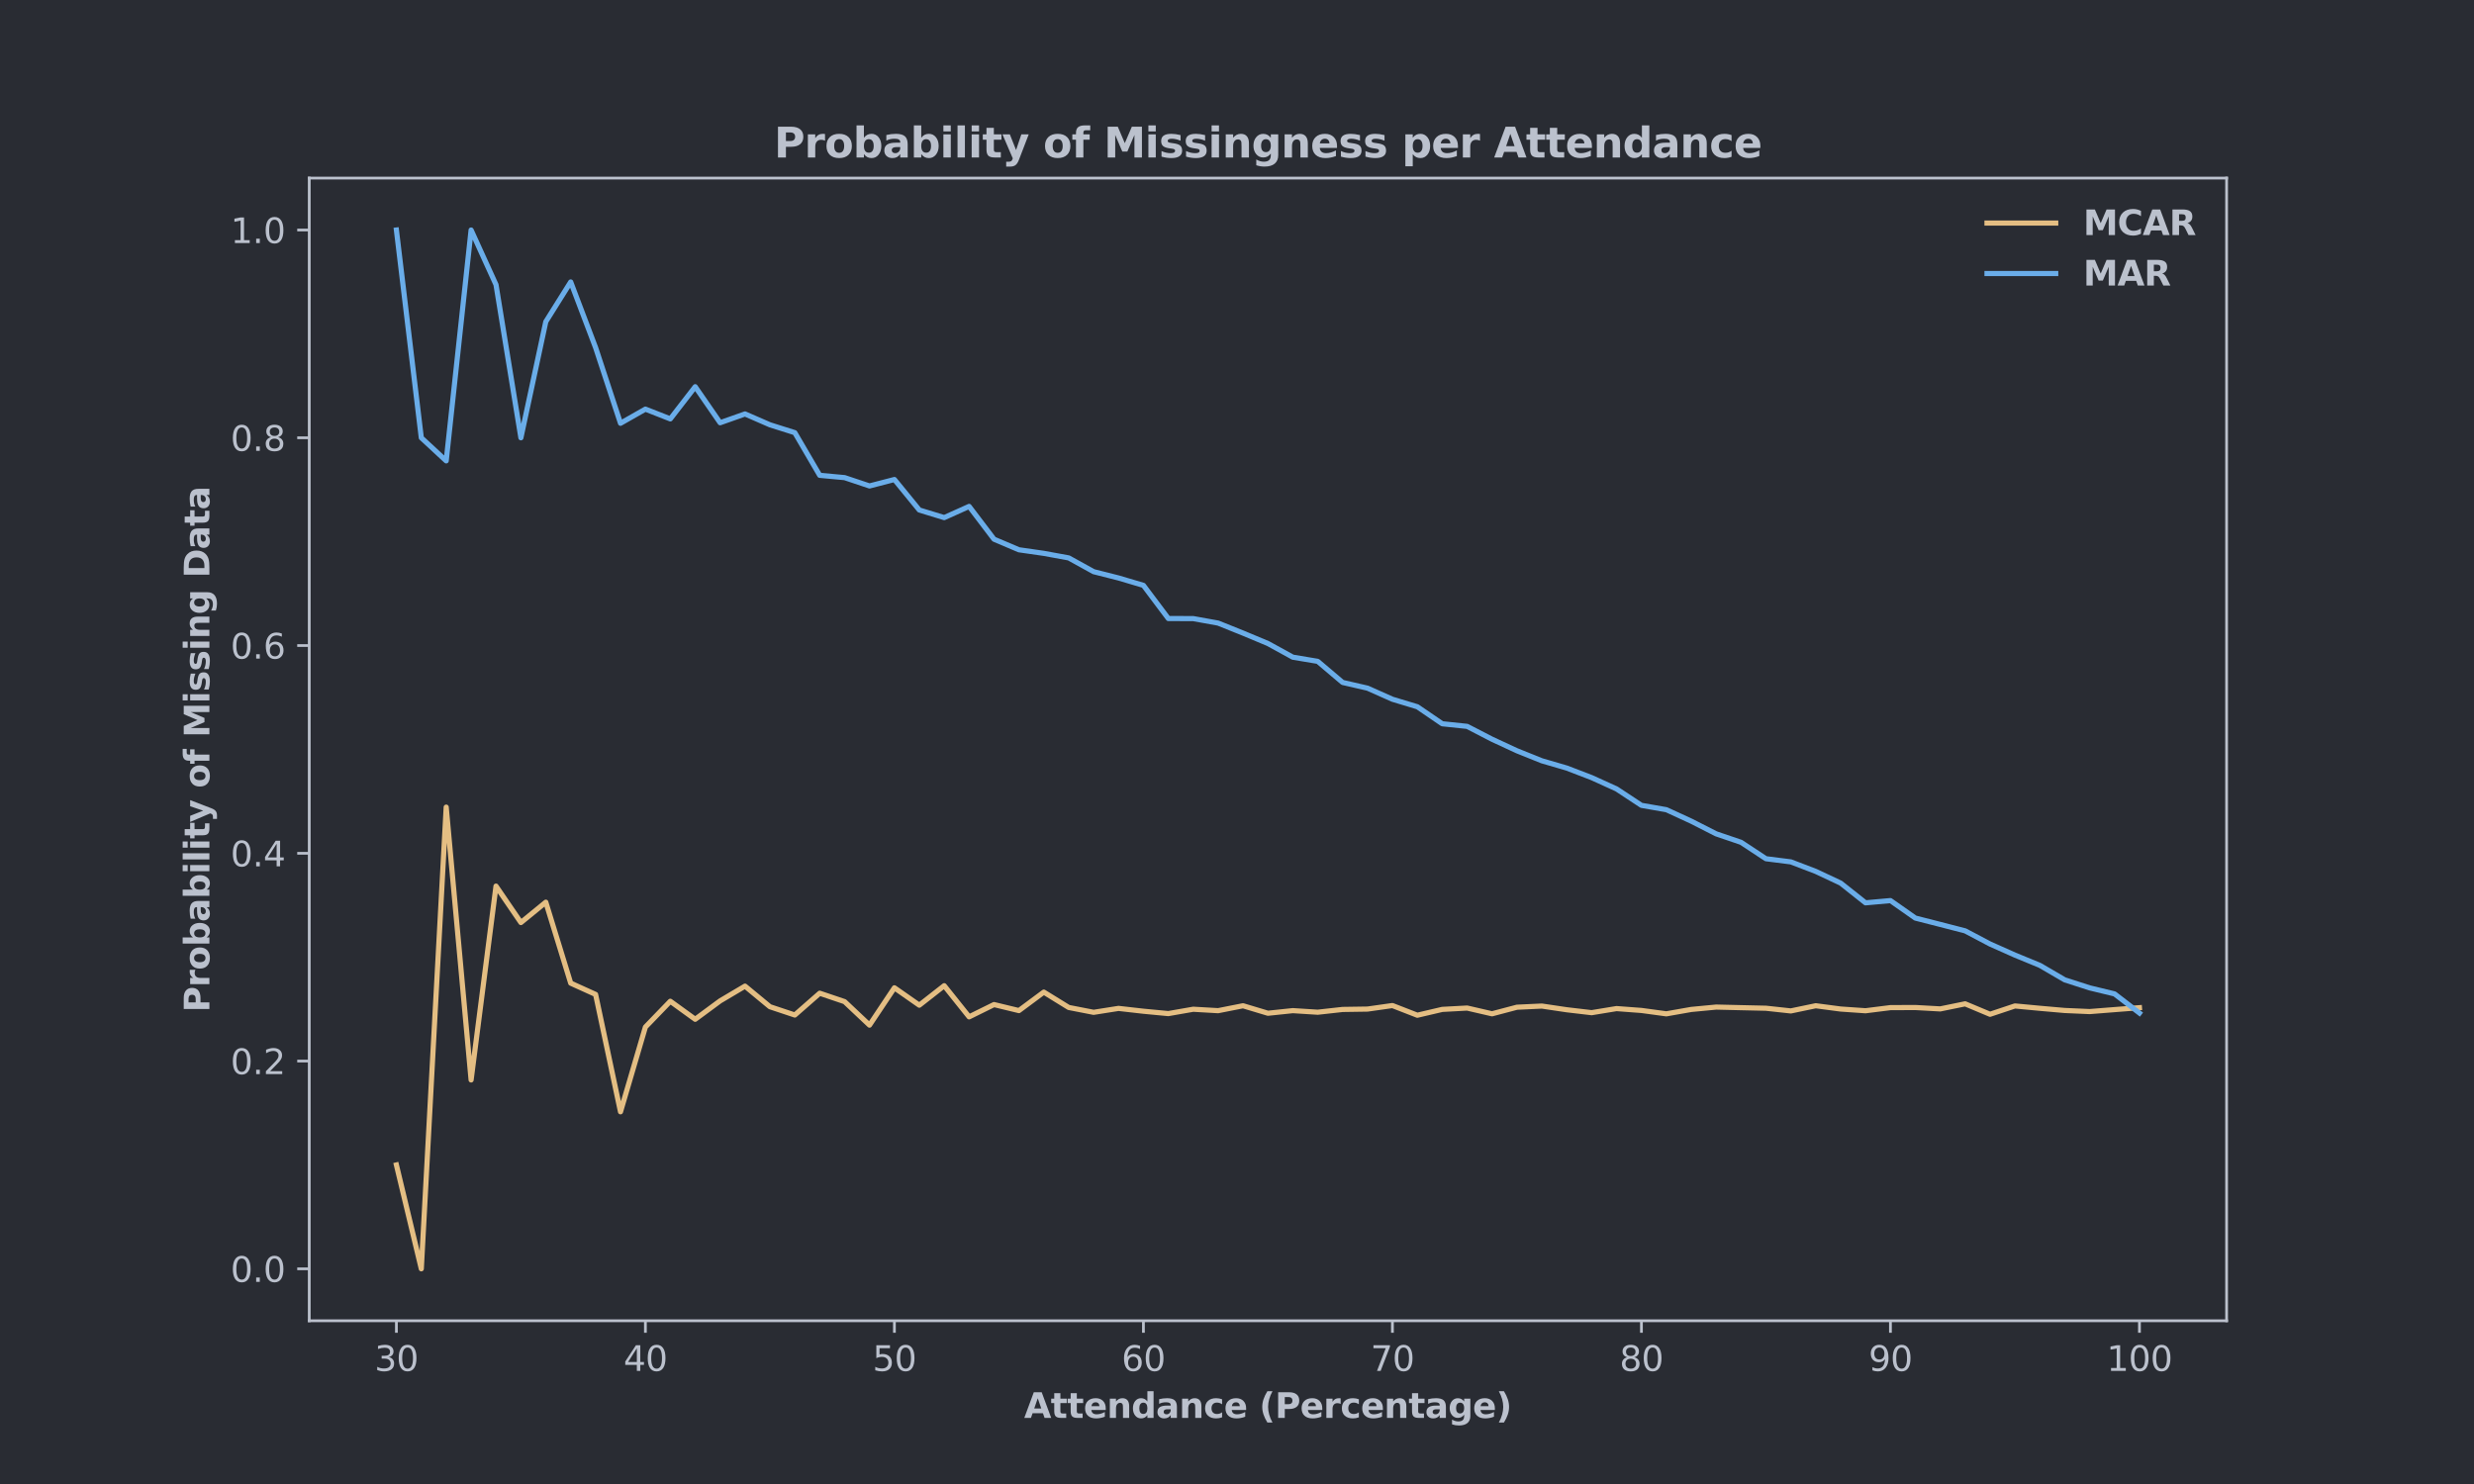 <?xml version="1.0" encoding="utf-8" standalone="no"?>
<!DOCTYPE svg PUBLIC "-//W3C//DTD SVG 1.1//EN"
  "http://www.w3.org/Graphics/SVG/1.1/DTD/svg11.dtd">
<svg xmlns:xlink="http://www.w3.org/1999/xlink" width="720pt" height="432pt" viewBox="0 0 720 432" xmlns="http://www.w3.org/2000/svg" version="1.1">
 <defs>
  <style type="text/css">*{stroke-linejoin: round; stroke-linecap: butt}</style>
 </defs>
 <g id="figure_1">
  <g id="patch_1">
   <path d="M 0 432 
L 720 432 
L 720 0 
L 0 0 
z
" style="fill: #292c33"/>
  </g>
  <g id="axes_1">
   <g id="patch_2">
    <path d="M 90 384.48 
L 648 384.48 
L 648 51.84 
L 90 51.84 
z
" style="fill: #292c33"/>
   </g>
   <g id="matplotlib.axis_1">
    <g id="xtick_1">
     <g id="line2d_1">
      <defs>
       <path id="maf3c5b6b30" d="M 0 0 
L 0 3.5 
" style="stroke: #bbc1cd; stroke-width: 0.8"/>
      </defs>
      <g>
       <use xlink:href="#maf3c5b6b30" x="115.364" y="384.48" style="fill: #bbc1cd; stroke: #bbc1cd; stroke-width: 0.8"/>
      </g>
     </g>
     <g id="text_1">
      <!-- 30 -->
      <g style="fill: #bbc1cd" transform="translate(109.001 399.078) scale(0.1 -0.1)">
       <defs>
        <path id="DejaVuSans-33" d="M 2597 2516 
Q 3050 2419 3304 2112 
Q 3559 1806 3559 1356 
Q 3559 666 3084 287 
Q 2609 -91 1734 -91 
Q 1441 -91 1130 -33 
Q 819 25 488 141 
L 488 750 
Q 750 597 1062 519 
Q 1375 441 1716 441 
Q 2309 441 2620 675 
Q 2931 909 2931 1356 
Q 2931 1769 2642 2001 
Q 2353 2234 1838 2234 
L 1294 2234 
L 1294 2753 
L 1863 2753 
Q 2328 2753 2575 2939 
Q 2822 3125 2822 3475 
Q 2822 3834 2567 4026 
Q 2313 4219 1838 4219 
Q 1578 4219 1281 4162 
Q 984 4106 628 3988 
L 628 4550 
Q 988 4650 1302 4700 
Q 1616 4750 1894 4750 
Q 2613 4750 3031 4423 
Q 3450 4097 3450 3541 
Q 3450 3153 3228 2886 
Q 3006 2619 2597 2516 
z
" transform="scale(0.016)"/>
        <path id="DejaVuSans-30" d="M 2034 4250 
Q 1547 4250 1301 3770 
Q 1056 3291 1056 2328 
Q 1056 1369 1301 889 
Q 1547 409 2034 409 
Q 2525 409 2770 889 
Q 3016 1369 3016 2328 
Q 3016 3291 2770 3770 
Q 2525 4250 2034 4250 
z
M 2034 4750 
Q 2819 4750 3233 4129 
Q 3647 3509 3647 2328 
Q 3647 1150 3233 529 
Q 2819 -91 2034 -91 
Q 1250 -91 836 529 
Q 422 1150 422 2328 
Q 422 3509 836 4129 
Q 1250 4750 2034 4750 
z
" transform="scale(0.016)"/>
       </defs>
       <use xlink:href="#DejaVuSans-33"/>
       <use xlink:href="#DejaVuSans-30" x="63.623"/>
      </g>
     </g>
    </g>
    <g id="xtick_2">
     <g id="line2d_2">
      <g>
       <use xlink:href="#maf3c5b6b30" x="187.831" y="384.48" style="fill: #bbc1cd; stroke: #bbc1cd; stroke-width: 0.8"/>
      </g>
     </g>
     <g id="text_2">
      <!-- 40 -->
      <g style="fill: #bbc1cd" transform="translate(181.469 399.078) scale(0.1 -0.1)">
       <defs>
        <path id="DejaVuSans-34" d="M 2419 4116 
L 825 1625 
L 2419 1625 
L 2419 4116 
z
M 2253 4666 
L 3047 4666 
L 3047 1625 
L 3713 1625 
L 3713 1100 
L 3047 1100 
L 3047 0 
L 2419 0 
L 2419 1100 
L 313 1100 
L 313 1709 
L 2253 4666 
z
" transform="scale(0.016)"/>
       </defs>
       <use xlink:href="#DejaVuSans-34"/>
       <use xlink:href="#DejaVuSans-30" x="63.623"/>
      </g>
     </g>
    </g>
    <g id="xtick_3">
     <g id="line2d_3">
      <g>
       <use xlink:href="#maf3c5b6b30" x="260.299" y="384.48" style="fill: #bbc1cd; stroke: #bbc1cd; stroke-width: 0.8"/>
      </g>
     </g>
     <g id="text_3">
      <!-- 50 -->
      <g style="fill: #bbc1cd" transform="translate(253.936 399.078) scale(0.1 -0.1)">
       <defs>
        <path id="DejaVuSans-35" d="M 691 4666 
L 3169 4666 
L 3169 4134 
L 1269 4134 
L 1269 2991 
Q 1406 3038 1543 3061 
Q 1681 3084 1819 3084 
Q 2600 3084 3056 2656 
Q 3513 2228 3513 1497 
Q 3513 744 3044 326 
Q 2575 -91 1722 -91 
Q 1428 -91 1123 -41 
Q 819 9 494 109 
L 494 744 
Q 775 591 1075 516 
Q 1375 441 1709 441 
Q 2250 441 2565 725 
Q 2881 1009 2881 1497 
Q 2881 1984 2565 2268 
Q 2250 2553 1709 2553 
Q 1456 2553 1204 2497 
Q 953 2441 691 2322 
L 691 4666 
z
" transform="scale(0.016)"/>
       </defs>
       <use xlink:href="#DejaVuSans-35"/>
       <use xlink:href="#DejaVuSans-30" x="63.623"/>
      </g>
     </g>
    </g>
    <g id="xtick_4">
     <g id="line2d_4">
      <g>
       <use xlink:href="#maf3c5b6b30" x="332.766" y="384.48" style="fill: #bbc1cd; stroke: #bbc1cd; stroke-width: 0.8"/>
      </g>
     </g>
     <g id="text_4">
      <!-- 60 -->
      <g style="fill: #bbc1cd" transform="translate(326.404 399.078) scale(0.1 -0.1)">
       <defs>
        <path id="DejaVuSans-36" d="M 2113 2584 
Q 1688 2584 1439 2293 
Q 1191 2003 1191 1497 
Q 1191 994 1439 701 
Q 1688 409 2113 409 
Q 2538 409 2786 701 
Q 3034 994 3034 1497 
Q 3034 2003 2786 2293 
Q 2538 2584 2113 2584 
z
M 3366 4563 
L 3366 3988 
Q 3128 4100 2886 4159 
Q 2644 4219 2406 4219 
Q 1781 4219 1451 3797 
Q 1122 3375 1075 2522 
Q 1259 2794 1537 2939 
Q 1816 3084 2150 3084 
Q 2853 3084 3261 2657 
Q 3669 2231 3669 1497 
Q 3669 778 3244 343 
Q 2819 -91 2113 -91 
Q 1303 -91 875 529 
Q 447 1150 447 2328 
Q 447 3434 972 4092 
Q 1497 4750 2381 4750 
Q 2619 4750 2861 4703 
Q 3103 4656 3366 4563 
z
" transform="scale(0.016)"/>
       </defs>
       <use xlink:href="#DejaVuSans-36"/>
       <use xlink:href="#DejaVuSans-30" x="63.623"/>
      </g>
     </g>
    </g>
    <g id="xtick_5">
     <g id="line2d_5">
      <g>
       <use xlink:href="#maf3c5b6b30" x="405.234" y="384.48" style="fill: #bbc1cd; stroke: #bbc1cd; stroke-width: 0.8"/>
      </g>
     </g>
     <g id="text_5">
      <!-- 70 -->
      <g style="fill: #bbc1cd" transform="translate(398.871 399.078) scale(0.1 -0.1)">
       <defs>
        <path id="DejaVuSans-37" d="M 525 4666 
L 3525 4666 
L 3525 4397 
L 1831 0 
L 1172 0 
L 2766 4134 
L 525 4134 
L 525 4666 
z
" transform="scale(0.016)"/>
       </defs>
       <use xlink:href="#DejaVuSans-37"/>
       <use xlink:href="#DejaVuSans-30" x="63.623"/>
      </g>
     </g>
    </g>
    <g id="xtick_6">
     <g id="line2d_6">
      <g>
       <use xlink:href="#maf3c5b6b30" x="477.701" y="384.48" style="fill: #bbc1cd; stroke: #bbc1cd; stroke-width: 0.8"/>
      </g>
     </g>
     <g id="text_6">
      <!-- 80 -->
      <g style="fill: #bbc1cd" transform="translate(471.339 399.078) scale(0.1 -0.1)">
       <defs>
        <path id="DejaVuSans-38" d="M 2034 2216 
Q 1584 2216 1326 1975 
Q 1069 1734 1069 1313 
Q 1069 891 1326 650 
Q 1584 409 2034 409 
Q 2484 409 2743 651 
Q 3003 894 3003 1313 
Q 3003 1734 2745 1975 
Q 2488 2216 2034 2216 
z
M 1403 2484 
Q 997 2584 770 2862 
Q 544 3141 544 3541 
Q 544 4100 942 4425 
Q 1341 4750 2034 4750 
Q 2731 4750 3128 4425 
Q 3525 4100 3525 3541 
Q 3525 3141 3298 2862 
Q 3072 2584 2669 2484 
Q 3125 2378 3379 2068 
Q 3634 1759 3634 1313 
Q 3634 634 3220 271 
Q 2806 -91 2034 -91 
Q 1263 -91 848 271 
Q 434 634 434 1313 
Q 434 1759 690 2068 
Q 947 2378 1403 2484 
z
M 1172 3481 
Q 1172 3119 1398 2916 
Q 1625 2713 2034 2713 
Q 2441 2713 2670 2916 
Q 2900 3119 2900 3481 
Q 2900 3844 2670 4047 
Q 2441 4250 2034 4250 
Q 1625 4250 1398 4047 
Q 1172 3844 1172 3481 
z
" transform="scale(0.016)"/>
       </defs>
       <use xlink:href="#DejaVuSans-38"/>
       <use xlink:href="#DejaVuSans-30" x="63.623"/>
      </g>
     </g>
    </g>
    <g id="xtick_7">
     <g id="line2d_7">
      <g>
       <use xlink:href="#maf3c5b6b30" x="550.169" y="384.48" style="fill: #bbc1cd; stroke: #bbc1cd; stroke-width: 0.8"/>
      </g>
     </g>
     <g id="text_7">
      <!-- 90 -->
      <g style="fill: #bbc1cd" transform="translate(543.806 399.078) scale(0.1 -0.1)">
       <defs>
        <path id="DejaVuSans-39" d="M 703 97 
L 703 672 
Q 941 559 1184 500 
Q 1428 441 1663 441 
Q 2288 441 2617 861 
Q 2947 1281 2994 2138 
Q 2813 1869 2534 1725 
Q 2256 1581 1919 1581 
Q 1219 1581 811 2004 
Q 403 2428 403 3163 
Q 403 3881 828 4315 
Q 1253 4750 1959 4750 
Q 2769 4750 3195 4129 
Q 3622 3509 3622 2328 
Q 3622 1225 3098 567 
Q 2575 -91 1691 -91 
Q 1453 -91 1209 -44 
Q 966 3 703 97 
z
M 1959 2075 
Q 2384 2075 2632 2365 
Q 2881 2656 2881 3163 
Q 2881 3666 2632 3958 
Q 2384 4250 1959 4250 
Q 1534 4250 1286 3958 
Q 1038 3666 1038 3163 
Q 1038 2656 1286 2365 
Q 1534 2075 1959 2075 
z
" transform="scale(0.016)"/>
       </defs>
       <use xlink:href="#DejaVuSans-39"/>
       <use xlink:href="#DejaVuSans-30" x="63.623"/>
      </g>
     </g>
    </g>
    <g id="xtick_8">
     <g id="line2d_8">
      <g>
       <use xlink:href="#maf3c5b6b30" x="622.636" y="384.48" style="fill: #bbc1cd; stroke: #bbc1cd; stroke-width: 0.8"/>
      </g>
     </g>
     <g id="text_8">
      <!-- 100 -->
      <g style="fill: #bbc1cd" transform="translate(613.093 399.078) scale(0.1 -0.1)">
       <defs>
        <path id="DejaVuSans-31" d="M 794 531 
L 1825 531 
L 1825 4091 
L 703 3866 
L 703 4441 
L 1819 4666 
L 2450 4666 
L 2450 531 
L 3481 531 
L 3481 0 
L 794 0 
L 794 531 
z
" transform="scale(0.016)"/>
       </defs>
       <use xlink:href="#DejaVuSans-31"/>
       <use xlink:href="#DejaVuSans-30" x="63.623"/>
       <use xlink:href="#DejaVuSans-30" x="127.246"/>
      </g>
     </g>
    </g>
    <g id="text_9">
     <!-- Attendance (Percentage) -->
     <g style="fill: #bbc1cd" transform="translate(298.05 412.757) scale(0.1 -0.1)">
      <defs>
       <path id="DejaVuSans-Bold-41" d="M 3419 850 
L 1538 850 
L 1241 0 
L 31 0 
L 1759 4666 
L 3194 4666 
L 4922 0 
L 3713 0 
L 3419 850 
z
M 1838 1716 
L 3116 1716 
L 2478 3572 
L 1838 1716 
z
" transform="scale(0.016)"/>
       <path id="DejaVuSans-Bold-74" d="M 1759 4494 
L 1759 3500 
L 2913 3500 
L 2913 2700 
L 1759 2700 
L 1759 1216 
Q 1759 972 1856 886 
Q 1953 800 2241 800 
L 2816 800 
L 2816 0 
L 1856 0 
Q 1194 0 917 276 
Q 641 553 641 1216 
L 641 2700 
L 84 2700 
L 84 3500 
L 641 3500 
L 641 4494 
L 1759 4494 
z
" transform="scale(0.016)"/>
       <path id="DejaVuSans-Bold-65" d="M 4031 1759 
L 4031 1441 
L 1416 1441 
Q 1456 1047 1700 850 
Q 1944 653 2381 653 
Q 2734 653 3104 758 
Q 3475 863 3866 1075 
L 3866 213 
Q 3469 63 3072 -14 
Q 2675 -91 2278 -91 
Q 1328 -91 801 392 
Q 275 875 275 1747 
Q 275 2603 792 3093 
Q 1309 3584 2216 3584 
Q 3041 3584 3536 3087 
Q 4031 2591 4031 1759 
z
M 2881 2131 
Q 2881 2450 2695 2645 
Q 2509 2841 2209 2841 
Q 1884 2841 1681 2658 
Q 1478 2475 1428 2131 
L 2881 2131 
z
" transform="scale(0.016)"/>
       <path id="DejaVuSans-Bold-6e" d="M 4056 2131 
L 4056 0 
L 2931 0 
L 2931 347 
L 2931 1631 
Q 2931 2084 2911 2256 
Q 2891 2428 2841 2509 
Q 2775 2619 2662 2680 
Q 2550 2741 2406 2741 
Q 2056 2741 1856 2470 
Q 1656 2200 1656 1722 
L 1656 0 
L 538 0 
L 538 3500 
L 1656 3500 
L 1656 2988 
Q 1909 3294 2193 3439 
Q 2478 3584 2822 3584 
Q 3428 3584 3742 3212 
Q 4056 2841 4056 2131 
z
" transform="scale(0.016)"/>
       <path id="DejaVuSans-Bold-64" d="M 2919 2988 
L 2919 4863 
L 4044 4863 
L 4044 0 
L 2919 0 
L 2919 506 
Q 2688 197 2409 53 
Q 2131 -91 1766 -91 
Q 1119 -91 703 423 
Q 288 938 288 1747 
Q 288 2556 703 3070 
Q 1119 3584 1766 3584 
Q 2128 3584 2408 3439 
Q 2688 3294 2919 2988 
z
M 2181 722 
Q 2541 722 2730 984 
Q 2919 1247 2919 1747 
Q 2919 2247 2730 2509 
Q 2541 2772 2181 2772 
Q 1825 2772 1636 2509 
Q 1447 2247 1447 1747 
Q 1447 1247 1636 984 
Q 1825 722 2181 722 
z
" transform="scale(0.016)"/>
       <path id="DejaVuSans-Bold-61" d="M 2106 1575 
Q 1756 1575 1579 1456 
Q 1403 1338 1403 1106 
Q 1403 894 1545 773 
Q 1688 653 1941 653 
Q 2256 653 2472 879 
Q 2688 1106 2688 1447 
L 2688 1575 
L 2106 1575 
z
M 3816 1997 
L 3816 0 
L 2688 0 
L 2688 519 
Q 2463 200 2181 54 
Q 1900 -91 1497 -91 
Q 953 -91 614 226 
Q 275 544 275 1050 
Q 275 1666 698 1953 
Q 1122 2241 2028 2241 
L 2688 2241 
L 2688 2328 
Q 2688 2594 2478 2717 
Q 2269 2841 1825 2841 
Q 1466 2841 1156 2769 
Q 847 2697 581 2553 
L 581 3406 
Q 941 3494 1303 3539 
Q 1666 3584 2028 3584 
Q 2975 3584 3395 3211 
Q 3816 2838 3816 1997 
z
" transform="scale(0.016)"/>
       <path id="DejaVuSans-Bold-63" d="M 3366 3391 
L 3366 2478 
Q 3138 2634 2908 2709 
Q 2678 2784 2431 2784 
Q 1963 2784 1702 2511 
Q 1441 2238 1441 1747 
Q 1441 1256 1702 982 
Q 1963 709 2431 709 
Q 2694 709 2930 787 
Q 3166 866 3366 1019 
L 3366 103 
Q 3103 6 2833 -42 
Q 2563 -91 2291 -91 
Q 1344 -91 809 395 
Q 275 881 275 1747 
Q 275 2613 809 3098 
Q 1344 3584 2291 3584 
Q 2566 3584 2833 3536 
Q 3100 3488 3366 3391 
z
" transform="scale(0.016)"/>
       <path id="DejaVuSans-Bold-20" transform="scale(0.016)"/>
       <path id="DejaVuSans-Bold-28" d="M 2413 -844 
L 1484 -844 
Q 1006 -72 778 623 
Q 550 1319 550 2003 
Q 550 2688 779 3389 
Q 1009 4091 1484 4856 
L 2413 4856 
Q 2013 4116 1813 3408 
Q 1613 2700 1613 2009 
Q 1613 1319 1811 609 
Q 2009 -100 2413 -844 
z
" transform="scale(0.016)"/>
       <path id="DejaVuSans-Bold-50" d="M 588 4666 
L 2584 4666 
Q 3475 4666 3951 4270 
Q 4428 3875 4428 3144 
Q 4428 2409 3951 2014 
Q 3475 1619 2584 1619 
L 1791 1619 
L 1791 0 
L 588 0 
L 588 4666 
z
M 1791 3794 
L 1791 2491 
L 2456 2491 
Q 2806 2491 2997 2661 
Q 3188 2831 3188 3144 
Q 3188 3456 2997 3625 
Q 2806 3794 2456 3794 
L 1791 3794 
z
" transform="scale(0.016)"/>
       <path id="DejaVuSans-Bold-72" d="M 3138 2547 
Q 2991 2616 2845 2648 
Q 2700 2681 2553 2681 
Q 2122 2681 1889 2404 
Q 1656 2128 1656 1613 
L 1656 0 
L 538 0 
L 538 3500 
L 1656 3500 
L 1656 2925 
Q 1872 3269 2151 3426 
Q 2431 3584 2822 3584 
Q 2878 3584 2943 3579 
Q 3009 3575 3134 3559 
L 3138 2547 
z
" transform="scale(0.016)"/>
       <path id="DejaVuSans-Bold-67" d="M 2919 594 
Q 2688 288 2409 144 
Q 2131 0 1766 0 
Q 1125 0 706 504 
Q 288 1009 288 1791 
Q 288 2575 706 3076 
Q 1125 3578 1766 3578 
Q 2131 3578 2409 3434 
Q 2688 3291 2919 2981 
L 2919 3500 
L 4044 3500 
L 4044 353 
Q 4044 -491 3511 -936 
Q 2978 -1381 1966 -1381 
Q 1638 -1381 1331 -1331 
Q 1025 -1281 716 -1178 
L 716 -306 
Q 1009 -475 1290 -558 
Q 1572 -641 1856 -641 
Q 2406 -641 2662 -400 
Q 2919 -159 2919 353 
L 2919 594 
z
M 2181 2772 
Q 1834 2772 1640 2515 
Q 1447 2259 1447 1791 
Q 1447 1309 1634 1061 
Q 1822 813 2181 813 
Q 2531 813 2725 1069 
Q 2919 1325 2919 1791 
Q 2919 2259 2725 2515 
Q 2531 2772 2181 2772 
z
" transform="scale(0.016)"/>
       <path id="DejaVuSans-Bold-29" d="M 513 -844 
Q 913 -100 1113 609 
Q 1313 1319 1313 2009 
Q 1313 2700 1113 3408 
Q 913 4116 513 4856 
L 1441 4856 
Q 1916 4091 2145 3389 
Q 2375 2688 2375 2003 
Q 2375 1319 2147 623 
Q 1919 -72 1441 -844 
L 513 -844 
z
" transform="scale(0.016)"/>
      </defs>
      <use xlink:href="#DejaVuSans-Bold-41"/>
      <use xlink:href="#DejaVuSans-Bold-74" x="77.393"/>
      <use xlink:href="#DejaVuSans-Bold-74" x="125.195"/>
      <use xlink:href="#DejaVuSans-Bold-65" x="172.998"/>
      <use xlink:href="#DejaVuSans-Bold-6e" x="240.82"/>
      <use xlink:href="#DejaVuSans-Bold-64" x="312.012"/>
      <use xlink:href="#DejaVuSans-Bold-61" x="383.594"/>
      <use xlink:href="#DejaVuSans-Bold-6e" x="451.074"/>
      <use xlink:href="#DejaVuSans-Bold-63" x="522.266"/>
      <use xlink:href="#DejaVuSans-Bold-65" x="581.543"/>
      <use xlink:href="#DejaVuSans-Bold-20" x="649.365"/>
      <use xlink:href="#DejaVuSans-Bold-28" x="684.18"/>
      <use xlink:href="#DejaVuSans-Bold-50" x="729.883"/>
      <use xlink:href="#DejaVuSans-Bold-65" x="803.174"/>
      <use xlink:href="#DejaVuSans-Bold-72" x="870.996"/>
      <use xlink:href="#DejaVuSans-Bold-63" x="920.312"/>
      <use xlink:href="#DejaVuSans-Bold-65" x="979.59"/>
      <use xlink:href="#DejaVuSans-Bold-6e" x="1047.412"/>
      <use xlink:href="#DejaVuSans-Bold-74" x="1118.604"/>
      <use xlink:href="#DejaVuSans-Bold-61" x="1166.406"/>
      <use xlink:href="#DejaVuSans-Bold-67" x="1233.887"/>
      <use xlink:href="#DejaVuSans-Bold-65" x="1305.469"/>
      <use xlink:href="#DejaVuSans-Bold-29" x="1373.291"/>
     </g>
    </g>
   </g>
   <g id="matplotlib.axis_2">
    <g id="ytick_1">
     <g id="line2d_9">
      <defs>
       <path id="mf9a4bce394" d="M 0 0 
L -3.5 0 
" style="stroke: #bbc1cd; stroke-width: 0.8"/>
      </defs>
      <g>
       <use xlink:href="#mf9a4bce394" x="90" y="369.36" style="fill: #bbc1cd; stroke: #bbc1cd; stroke-width: 0.8"/>
      </g>
     </g>
     <g id="text_10">
      <!-- 0.0 -->
      <g style="fill: #bbc1cd" transform="translate(67.097 373.159) scale(0.1 -0.1)">
       <defs>
        <path id="DejaVuSans-2e" d="M 684 794 
L 1344 794 
L 1344 0 
L 684 0 
L 684 794 
z
" transform="scale(0.016)"/>
       </defs>
       <use xlink:href="#DejaVuSans-30"/>
       <use xlink:href="#DejaVuSans-2e" x="63.623"/>
       <use xlink:href="#DejaVuSans-30" x="95.41"/>
      </g>
     </g>
    </g>
    <g id="ytick_2">
     <g id="line2d_10">
      <g>
       <use xlink:href="#mf9a4bce394" x="90" y="308.88" style="fill: #bbc1cd; stroke: #bbc1cd; stroke-width: 0.8"/>
      </g>
     </g>
     <g id="text_11">
      <!-- 0.2 -->
      <g style="fill: #bbc1cd" transform="translate(67.097 312.679) scale(0.1 -0.1)">
       <defs>
        <path id="DejaVuSans-32" d="M 1228 531 
L 3431 531 
L 3431 0 
L 469 0 
L 469 531 
Q 828 903 1448 1529 
Q 2069 2156 2228 2338 
Q 2531 2678 2651 2914 
Q 2772 3150 2772 3378 
Q 2772 3750 2511 3984 
Q 2250 4219 1831 4219 
Q 1534 4219 1204 4116 
Q 875 4013 500 3803 
L 500 4441 
Q 881 4594 1212 4672 
Q 1544 4750 1819 4750 
Q 2544 4750 2975 4387 
Q 3406 4025 3406 3419 
Q 3406 3131 3298 2873 
Q 3191 2616 2906 2266 
Q 2828 2175 2409 1742 
Q 1991 1309 1228 531 
z
" transform="scale(0.016)"/>
       </defs>
       <use xlink:href="#DejaVuSans-30"/>
       <use xlink:href="#DejaVuSans-2e" x="63.623"/>
       <use xlink:href="#DejaVuSans-32" x="95.41"/>
      </g>
     </g>
    </g>
    <g id="ytick_3">
     <g id="line2d_11">
      <g>
       <use xlink:href="#mf9a4bce394" x="90" y="248.4" style="fill: #bbc1cd; stroke: #bbc1cd; stroke-width: 0.8"/>
      </g>
     </g>
     <g id="text_12">
      <!-- 0.4 -->
      <g style="fill: #bbc1cd" transform="translate(67.097 252.199) scale(0.1 -0.1)">
       <use xlink:href="#DejaVuSans-30"/>
       <use xlink:href="#DejaVuSans-2e" x="63.623"/>
       <use xlink:href="#DejaVuSans-34" x="95.41"/>
      </g>
     </g>
    </g>
    <g id="ytick_4">
     <g id="line2d_12">
      <g>
       <use xlink:href="#mf9a4bce394" x="90" y="187.92" style="fill: #bbc1cd; stroke: #bbc1cd; stroke-width: 0.8"/>
      </g>
     </g>
     <g id="text_13">
      <!-- 0.6 -->
      <g style="fill: #bbc1cd" transform="translate(67.097 191.719) scale(0.1 -0.1)">
       <use xlink:href="#DejaVuSans-30"/>
       <use xlink:href="#DejaVuSans-2e" x="63.623"/>
       <use xlink:href="#DejaVuSans-36" x="95.41"/>
      </g>
     </g>
    </g>
    <g id="ytick_5">
     <g id="line2d_13">
      <g>
       <use xlink:href="#mf9a4bce394" x="90" y="127.44" style="fill: #bbc1cd; stroke: #bbc1cd; stroke-width: 0.8"/>
      </g>
     </g>
     <g id="text_14">
      <!-- 0.8 -->
      <g style="fill: #bbc1cd" transform="translate(67.097 131.239) scale(0.1 -0.1)">
       <use xlink:href="#DejaVuSans-30"/>
       <use xlink:href="#DejaVuSans-2e" x="63.623"/>
       <use xlink:href="#DejaVuSans-38" x="95.41"/>
      </g>
     </g>
    </g>
    <g id="ytick_6">
     <g id="line2d_14">
      <g>
       <use xlink:href="#mf9a4bce394" x="90" y="66.96" style="fill: #bbc1cd; stroke: #bbc1cd; stroke-width: 0.8"/>
      </g>
     </g>
     <g id="text_15">
      <!-- 1.0 -->
      <g style="fill: #bbc1cd" transform="translate(67.097 70.759) scale(0.1 -0.1)">
       <use xlink:href="#DejaVuSans-31"/>
       <use xlink:href="#DejaVuSans-2e" x="63.623"/>
       <use xlink:href="#DejaVuSans-30" x="95.41"/>
      </g>
     </g>
    </g>
    <g id="text_16">
     <!-- Probability of Missing Data -->
     <g style="fill: #bbc1cd" transform="translate(60.939 294.664) rotate(-90) scale(0.1 -0.1)">
      <defs>
       <path id="DejaVuSans-Bold-6f" d="M 2203 2784 
Q 1831 2784 1636 2517 
Q 1441 2250 1441 1747 
Q 1441 1244 1636 976 
Q 1831 709 2203 709 
Q 2569 709 2762 976 
Q 2956 1244 2956 1747 
Q 2956 2250 2762 2517 
Q 2569 2784 2203 2784 
z
M 2203 3584 
Q 3106 3584 3614 3096 
Q 4122 2609 4122 1747 
Q 4122 884 3614 396 
Q 3106 -91 2203 -91 
Q 1297 -91 786 396 
Q 275 884 275 1747 
Q 275 2609 786 3096 
Q 1297 3584 2203 3584 
z
" transform="scale(0.016)"/>
       <path id="DejaVuSans-Bold-62" d="M 2400 722 
Q 2759 722 2948 984 
Q 3138 1247 3138 1747 
Q 3138 2247 2948 2509 
Q 2759 2772 2400 2772 
Q 2041 2772 1848 2508 
Q 1656 2244 1656 1747 
Q 1656 1250 1848 986 
Q 2041 722 2400 722 
z
M 1656 2988 
Q 1888 3294 2169 3439 
Q 2450 3584 2816 3584 
Q 3463 3584 3878 3070 
Q 4294 2556 4294 1747 
Q 4294 938 3878 423 
Q 3463 -91 2816 -91 
Q 2450 -91 2169 54 
Q 1888 200 1656 506 
L 1656 0 
L 538 0 
L 538 4863 
L 1656 4863 
L 1656 2988 
z
" transform="scale(0.016)"/>
       <path id="DejaVuSans-Bold-69" d="M 538 3500 
L 1656 3500 
L 1656 0 
L 538 0 
L 538 3500 
z
M 538 4863 
L 1656 4863 
L 1656 3950 
L 538 3950 
L 538 4863 
z
" transform="scale(0.016)"/>
       <path id="DejaVuSans-Bold-6c" d="M 538 4863 
L 1656 4863 
L 1656 0 
L 538 0 
L 538 4863 
z
" transform="scale(0.016)"/>
       <path id="DejaVuSans-Bold-79" d="M 78 3500 
L 1197 3500 
L 2138 1125 
L 2938 3500 
L 4056 3500 
L 2584 -331 
Q 2363 -916 2067 -1148 
Q 1772 -1381 1288 -1381 
L 641 -1381 
L 641 -647 
L 991 -647 
Q 1275 -647 1404 -556 
Q 1534 -466 1606 -231 
L 1638 -134 
L 78 3500 
z
" transform="scale(0.016)"/>
       <path id="DejaVuSans-Bold-66" d="M 2841 4863 
L 2841 4128 
L 2222 4128 
Q 1984 4128 1890 4042 
Q 1797 3956 1797 3744 
L 1797 3500 
L 2753 3500 
L 2753 2700 
L 1797 2700 
L 1797 0 
L 678 0 
L 678 2700 
L 122 2700 
L 122 3500 
L 678 3500 
L 678 3744 
Q 678 4316 997 4589 
Q 1316 4863 1984 4863 
L 2841 4863 
z
" transform="scale(0.016)"/>
       <path id="DejaVuSans-Bold-4d" d="M 588 4666 
L 2119 4666 
L 3181 2169 
L 4250 4666 
L 5778 4666 
L 5778 0 
L 4641 0 
L 4641 3413 
L 3566 897 
L 2803 897 
L 1728 3413 
L 1728 0 
L 588 0 
L 588 4666 
z
" transform="scale(0.016)"/>
       <path id="DejaVuSans-Bold-73" d="M 3272 3391 
L 3272 2541 
Q 2913 2691 2578 2766 
Q 2244 2841 1947 2841 
Q 1628 2841 1473 2761 
Q 1319 2681 1319 2516 
Q 1319 2381 1436 2309 
Q 1553 2238 1856 2203 
L 2053 2175 
Q 2913 2066 3209 1816 
Q 3506 1566 3506 1031 
Q 3506 472 3093 190 
Q 2681 -91 1863 -91 
Q 1516 -91 1145 -36 
Q 775 19 384 128 
L 384 978 
Q 719 816 1070 734 
Q 1422 653 1784 653 
Q 2113 653 2278 743 
Q 2444 834 2444 1013 
Q 2444 1163 2330 1236 
Q 2216 1309 1875 1350 
L 1678 1375 
Q 931 1469 631 1722 
Q 331 1975 331 2491 
Q 331 3047 712 3315 
Q 1094 3584 1881 3584 
Q 2191 3584 2531 3537 
Q 2872 3491 3272 3391 
z
" transform="scale(0.016)"/>
       <path id="DejaVuSans-Bold-44" d="M 1791 3756 
L 1791 909 
L 2222 909 
Q 2959 909 3348 1275 
Q 3738 1641 3738 2338 
Q 3738 3031 3350 3393 
Q 2963 3756 2222 3756 
L 1791 3756 
z
M 588 4666 
L 1856 4666 
Q 2919 4666 3439 4514 
Q 3959 4363 4331 4000 
Q 4659 3684 4818 3271 
Q 4978 2859 4978 2338 
Q 4978 1809 4818 1395 
Q 4659 981 4331 666 
Q 3956 303 3431 151 
Q 2906 0 1856 0 
L 588 0 
L 588 4666 
z
" transform="scale(0.016)"/>
      </defs>
      <use xlink:href="#DejaVuSans-Bold-50"/>
      <use xlink:href="#DejaVuSans-Bold-72" x="73.291"/>
      <use xlink:href="#DejaVuSans-Bold-6f" x="122.607"/>
      <use xlink:href="#DejaVuSans-Bold-62" x="191.309"/>
      <use xlink:href="#DejaVuSans-Bold-61" x="262.891"/>
      <use xlink:href="#DejaVuSans-Bold-62" x="330.371"/>
      <use xlink:href="#DejaVuSans-Bold-69" x="401.953"/>
      <use xlink:href="#DejaVuSans-Bold-6c" x="436.23"/>
      <use xlink:href="#DejaVuSans-Bold-69" x="470.508"/>
      <use xlink:href="#DejaVuSans-Bold-74" x="504.785"/>
      <use xlink:href="#DejaVuSans-Bold-79" x="552.588"/>
      <use xlink:href="#DejaVuSans-Bold-20" x="617.773"/>
      <use xlink:href="#DejaVuSans-Bold-6f" x="652.588"/>
      <use xlink:href="#DejaVuSans-Bold-66" x="721.289"/>
      <use xlink:href="#DejaVuSans-Bold-20" x="764.795"/>
      <use xlink:href="#DejaVuSans-Bold-4d" x="799.609"/>
      <use xlink:href="#DejaVuSans-Bold-69" x="899.121"/>
      <use xlink:href="#DejaVuSans-Bold-73" x="933.398"/>
      <use xlink:href="#DejaVuSans-Bold-73" x="992.92"/>
      <use xlink:href="#DejaVuSans-Bold-69" x="1052.441"/>
      <use xlink:href="#DejaVuSans-Bold-6e" x="1086.719"/>
      <use xlink:href="#DejaVuSans-Bold-67" x="1157.91"/>
      <use xlink:href="#DejaVuSans-Bold-20" x="1229.492"/>
      <use xlink:href="#DejaVuSans-Bold-44" x="1264.307"/>
      <use xlink:href="#DejaVuSans-Bold-61" x="1347.314"/>
      <use xlink:href="#DejaVuSans-Bold-74" x="1414.795"/>
      <use xlink:href="#DejaVuSans-Bold-61" x="1462.598"/>
     </g>
    </g>
   </g>
   <g id="line2d_15">
    <path d="M 115.364 339.12 
L 122.61 369.36 
L 129.857 234.96 
L 137.104 314.378 
L 144.351 257.949 
L 151.597 268.56 
L 158.844 262.631 
L 166.091 286.2 
L 173.338 289.481 
L 180.584 323.648 
L 187.831 298.974 
L 195.078 291.469 
L 202.325 296.716 
L 209.571 291.365 
L 216.818 287.068 
L 224.065 293.06 
L 231.312 295.478 
L 238.558 289.131 
L 245.805 291.581 
L 253.052 298.417 
L 260.299 287.551 
L 267.545 292.615 
L 274.792 286.94 
L 282.039 296.011 
L 289.286 292.432 
L 296.532 294.189 
L 303.779 288.807 
L 311.026 293.279 
L 318.273 294.693 
L 325.519 293.55 
L 332.766 294.373 
L 340.013 295.063 
L 347.26 293.794 
L 354.506 294.213 
L 361.753 292.78 
L 369 294.961 
L 376.247 294.201 
L 383.494 294.661 
L 390.74 293.855 
L 397.987 293.747 
L 405.234 292.718 
L 412.481 295.54 
L 419.727 293.84 
L 426.974 293.447 
L 434.221 295.121 
L 441.468 293.207 
L 448.714 292.868 
L 455.961 293.945 
L 463.208 294.796 
L 470.455 293.605 
L 477.701 294.148 
L 484.948 295.133 
L 492.195 293.855 
L 499.442 293.165 
L 506.688 293.336 
L 513.935 293.5 
L 521.182 294.288 
L 528.429 292.777 
L 535.675 293.734 
L 542.922 294.235 
L 550.169 293.325 
L 557.416 293.293 
L 564.662 293.699 
L 571.909 292.218 
L 579.156 295.26 
L 586.403 292.838 
L 593.649 293.519 
L 600.896 294.156 
L 608.143 294.474 
L 615.39 293.903 
L 622.636 293.339 
" clip-path="url(#p8650c86aaa)" style="fill: none; stroke: #e4be83; stroke-width: 1.5; stroke-linecap: square"/>
   </g>
   <g id="line2d_16">
    <path d="M 115.364 66.96 
L 122.61 127.44 
L 129.857 134.16 
L 137.104 66.96 
L 144.351 82.876 
L 151.597 127.44 
L 158.844 93.642 
L 166.091 82.08 
L 173.338 101.194 
L 180.584 123.22 
L 187.831 119.098 
L 195.078 121.942 
L 202.325 112.573 
L 209.571 123.061 
L 216.818 120.5 
L 224.065 123.66 
L 231.312 125.951 
L 238.558 138.372 
L 245.805 139.04 
L 253.052 141.464 
L 260.299 139.586 
L 267.545 148.467 
L 274.792 150.679 
L 282.039 147.418 
L 289.286 156.965 
L 296.532 160.044 
L 303.779 161.087 
L 311.026 162.412 
L 318.273 166.418 
L 325.519 168.251 
L 332.766 170.4 
L 340.013 180.055 
L 347.26 180.078 
L 354.506 181.384 
L 361.753 184.298 
L 369 187.326 
L 376.247 191.31 
L 383.494 192.521 
L 390.74 198.663 
L 397.987 200.328 
L 405.234 203.554 
L 412.481 205.742 
L 419.727 210.689 
L 426.974 211.449 
L 434.221 215.196 
L 441.468 218.556 
L 448.714 221.47 
L 455.961 223.586 
L 463.208 226.367 
L 470.455 229.664 
L 477.701 234.44 
L 484.948 235.706 
L 492.195 239.044 
L 499.442 242.734 
L 506.688 245.202 
L 513.935 249.98 
L 521.182 250.896 
L 528.429 253.666 
L 535.675 257.072 
L 542.922 262.817 
L 550.169 262.164 
L 557.416 267.253 
L 564.662 269.106 
L 571.909 270.978 
L 579.156 274.805 
L 586.403 278.036 
L 593.649 281.018 
L 600.896 285.242 
L 608.143 287.575 
L 615.39 289.327 
L 622.636 294.903 
" clip-path="url(#p8650c86aaa)" style="fill: none; stroke: #6aade9; stroke-width: 1.5; stroke-linecap: square"/>
   </g>
   <g id="patch_3">
    <path d="M 90 384.48 
L 90 51.84 
" style="fill: none; stroke: #bbc1cd; stroke-width: 0.8; stroke-linejoin: miter; stroke-linecap: square"/>
   </g>
   <g id="patch_4">
    <path d="M 648 384.48 
L 648 51.84 
" style="fill: none; stroke: #bbc1cd; stroke-width: 0.8; stroke-linejoin: miter; stroke-linecap: square"/>
   </g>
   <g id="patch_5">
    <path d="M 90 384.48 
L 648 384.48 
" style="fill: none; stroke: #bbc1cd; stroke-width: 0.8; stroke-linejoin: miter; stroke-linecap: square"/>
   </g>
   <g id="patch_6">
    <path d="M 90 51.84 
L 648 51.84 
" style="fill: none; stroke: #bbc1cd; stroke-width: 0.8; stroke-linejoin: miter; stroke-linecap: square"/>
   </g>
   <g id="text_17">
    <!-- Probability of Missingness per Attendance -->
    <g style="fill: #bbc1cd" transform="translate(225.286 45.84) scale(0.12 -0.12)">
     <defs>
      <path id="DejaVuSans-Bold-70" d="M 1656 506 
L 1656 -1331 
L 538 -1331 
L 538 3500 
L 1656 3500 
L 1656 2988 
Q 1888 3294 2169 3439 
Q 2450 3584 2816 3584 
Q 3463 3584 3878 3070 
Q 4294 2556 4294 1747 
Q 4294 938 3878 423 
Q 3463 -91 2816 -91 
Q 2450 -91 2169 54 
Q 1888 200 1656 506 
z
M 2400 2772 
Q 2041 2772 1848 2508 
Q 1656 2244 1656 1747 
Q 1656 1250 1848 986 
Q 2041 722 2400 722 
Q 2759 722 2948 984 
Q 3138 1247 3138 1747 
Q 3138 2247 2948 2509 
Q 2759 2772 2400 2772 
z
" transform="scale(0.016)"/>
     </defs>
     <use xlink:href="#DejaVuSans-Bold-50"/>
     <use xlink:href="#DejaVuSans-Bold-72" x="73.291"/>
     <use xlink:href="#DejaVuSans-Bold-6f" x="122.607"/>
     <use xlink:href="#DejaVuSans-Bold-62" x="191.309"/>
     <use xlink:href="#DejaVuSans-Bold-61" x="262.891"/>
     <use xlink:href="#DejaVuSans-Bold-62" x="330.371"/>
     <use xlink:href="#DejaVuSans-Bold-69" x="401.953"/>
     <use xlink:href="#DejaVuSans-Bold-6c" x="436.23"/>
     <use xlink:href="#DejaVuSans-Bold-69" x="470.508"/>
     <use xlink:href="#DejaVuSans-Bold-74" x="504.785"/>
     <use xlink:href="#DejaVuSans-Bold-79" x="552.588"/>
     <use xlink:href="#DejaVuSans-Bold-20" x="617.773"/>
     <use xlink:href="#DejaVuSans-Bold-6f" x="652.588"/>
     <use xlink:href="#DejaVuSans-Bold-66" x="721.289"/>
     <use xlink:href="#DejaVuSans-Bold-20" x="764.795"/>
     <use xlink:href="#DejaVuSans-Bold-4d" x="799.609"/>
     <use xlink:href="#DejaVuSans-Bold-69" x="899.121"/>
     <use xlink:href="#DejaVuSans-Bold-73" x="933.398"/>
     <use xlink:href="#DejaVuSans-Bold-73" x="992.92"/>
     <use xlink:href="#DejaVuSans-Bold-69" x="1052.441"/>
     <use xlink:href="#DejaVuSans-Bold-6e" x="1086.719"/>
     <use xlink:href="#DejaVuSans-Bold-67" x="1157.91"/>
     <use xlink:href="#DejaVuSans-Bold-6e" x="1229.492"/>
     <use xlink:href="#DejaVuSans-Bold-65" x="1300.684"/>
     <use xlink:href="#DejaVuSans-Bold-73" x="1368.506"/>
     <use xlink:href="#DejaVuSans-Bold-73" x="1428.027"/>
     <use xlink:href="#DejaVuSans-Bold-20" x="1487.549"/>
     <use xlink:href="#DejaVuSans-Bold-70" x="1522.363"/>
     <use xlink:href="#DejaVuSans-Bold-65" x="1593.945"/>
     <use xlink:href="#DejaVuSans-Bold-72" x="1661.768"/>
     <use xlink:href="#DejaVuSans-Bold-20" x="1711.084"/>
     <use xlink:href="#DejaVuSans-Bold-41" x="1745.898"/>
     <use xlink:href="#DejaVuSans-Bold-74" x="1823.291"/>
     <use xlink:href="#DejaVuSans-Bold-74" x="1871.094"/>
     <use xlink:href="#DejaVuSans-Bold-65" x="1918.896"/>
     <use xlink:href="#DejaVuSans-Bold-6e" x="1986.719"/>
     <use xlink:href="#DejaVuSans-Bold-64" x="2057.91"/>
     <use xlink:href="#DejaVuSans-Bold-61" x="2129.492"/>
     <use xlink:href="#DejaVuSans-Bold-6e" x="2196.973"/>
     <use xlink:href="#DejaVuSans-Bold-63" x="2268.164"/>
     <use xlink:href="#DejaVuSans-Bold-65" x="2327.441"/>
    </g>
   </g>
   <g id="legend_1">
    <g id="patch_7">
     <path d="M 576.27 89.196 
L 641 89.196 
Q 643 89.196 643 87.196 
L 643 58.84 
Q 643 56.84 641 56.84 
L 576.27 56.84 
Q 574.27 56.84 574.27 58.84 
L 574.27 87.196 
Q 574.27 89.196 576.27 89.196 
L 576.27 89.196 
z
" style="fill: none; opacity: 0"/>
    </g>
    <g id="line2d_17">
     <path d="M 578.27 64.938 
L 588.27 64.938 
L 598.27 64.938 
" style="fill: none; stroke: #e4be83; stroke-width: 1.5; stroke-linecap: square"/>
    </g>
    <g id="text_18">
     <!-- MCAR -->
     <g style="fill: #bbc1cd" transform="translate(606.27 68.438) scale(0.1 -0.1)">
      <defs>
       <path id="DejaVuSans-Bold-43" d="M 4288 256 
Q 3956 84 3597 -3 
Q 3238 -91 2847 -91 
Q 1681 -91 1000 561 
Q 319 1213 319 2328 
Q 319 3447 1000 4098 
Q 1681 4750 2847 4750 
Q 3238 4750 3597 4662 
Q 3956 4575 4288 4403 
L 4288 3438 
Q 3953 3666 3628 3772 
Q 3303 3878 2944 3878 
Q 2300 3878 1931 3465 
Q 1563 3053 1563 2328 
Q 1563 1606 1931 1193 
Q 2300 781 2944 781 
Q 3303 781 3628 887 
Q 3953 994 4288 1222 
L 4288 256 
z
" transform="scale(0.016)"/>
       <path id="DejaVuSans-Bold-52" d="M 2297 2597 
Q 2675 2597 2839 2737 
Q 3003 2878 3003 3200 
Q 3003 3519 2839 3656 
Q 2675 3794 2297 3794 
L 1791 3794 
L 1791 2597 
L 2297 2597 
z
M 1791 1766 
L 1791 0 
L 588 0 
L 588 4666 
L 2425 4666 
Q 3347 4666 3776 4356 
Q 4206 4047 4206 3378 
Q 4206 2916 3982 2619 
Q 3759 2322 3309 2181 
Q 3556 2125 3751 1926 
Q 3947 1728 4147 1325 
L 4800 0 
L 3519 0 
L 2950 1159 
Q 2778 1509 2601 1637 
Q 2425 1766 2131 1766 
L 1791 1766 
z
" transform="scale(0.016)"/>
      </defs>
      <use xlink:href="#DejaVuSans-Bold-4d"/>
      <use xlink:href="#DejaVuSans-Bold-43" x="99.512"/>
      <use xlink:href="#DejaVuSans-Bold-41" x="172.9"/>
      <use xlink:href="#DejaVuSans-Bold-52" x="250.293"/>
     </g>
    </g>
    <g id="line2d_18">
     <path d="M 578.27 79.617 
L 588.27 79.617 
L 598.27 79.617 
" style="fill: none; stroke: #6aade9; stroke-width: 1.5; stroke-linecap: square"/>
    </g>
    <g id="text_19">
     <!-- MAR -->
     <g style="fill: #bbc1cd" transform="translate(606.27 83.117) scale(0.1 -0.1)">
      <use xlink:href="#DejaVuSans-Bold-4d"/>
      <use xlink:href="#DejaVuSans-Bold-41" x="99.512"/>
      <use xlink:href="#DejaVuSans-Bold-52" x="176.904"/>
     </g>
    </g>
   </g>
  </g>
 </g>
 <defs>
  <clipPath id="p8650c86aaa">
   <rect x="90" y="51.84" width="558" height="332.64"/>
  </clipPath>
 </defs>
</svg>
